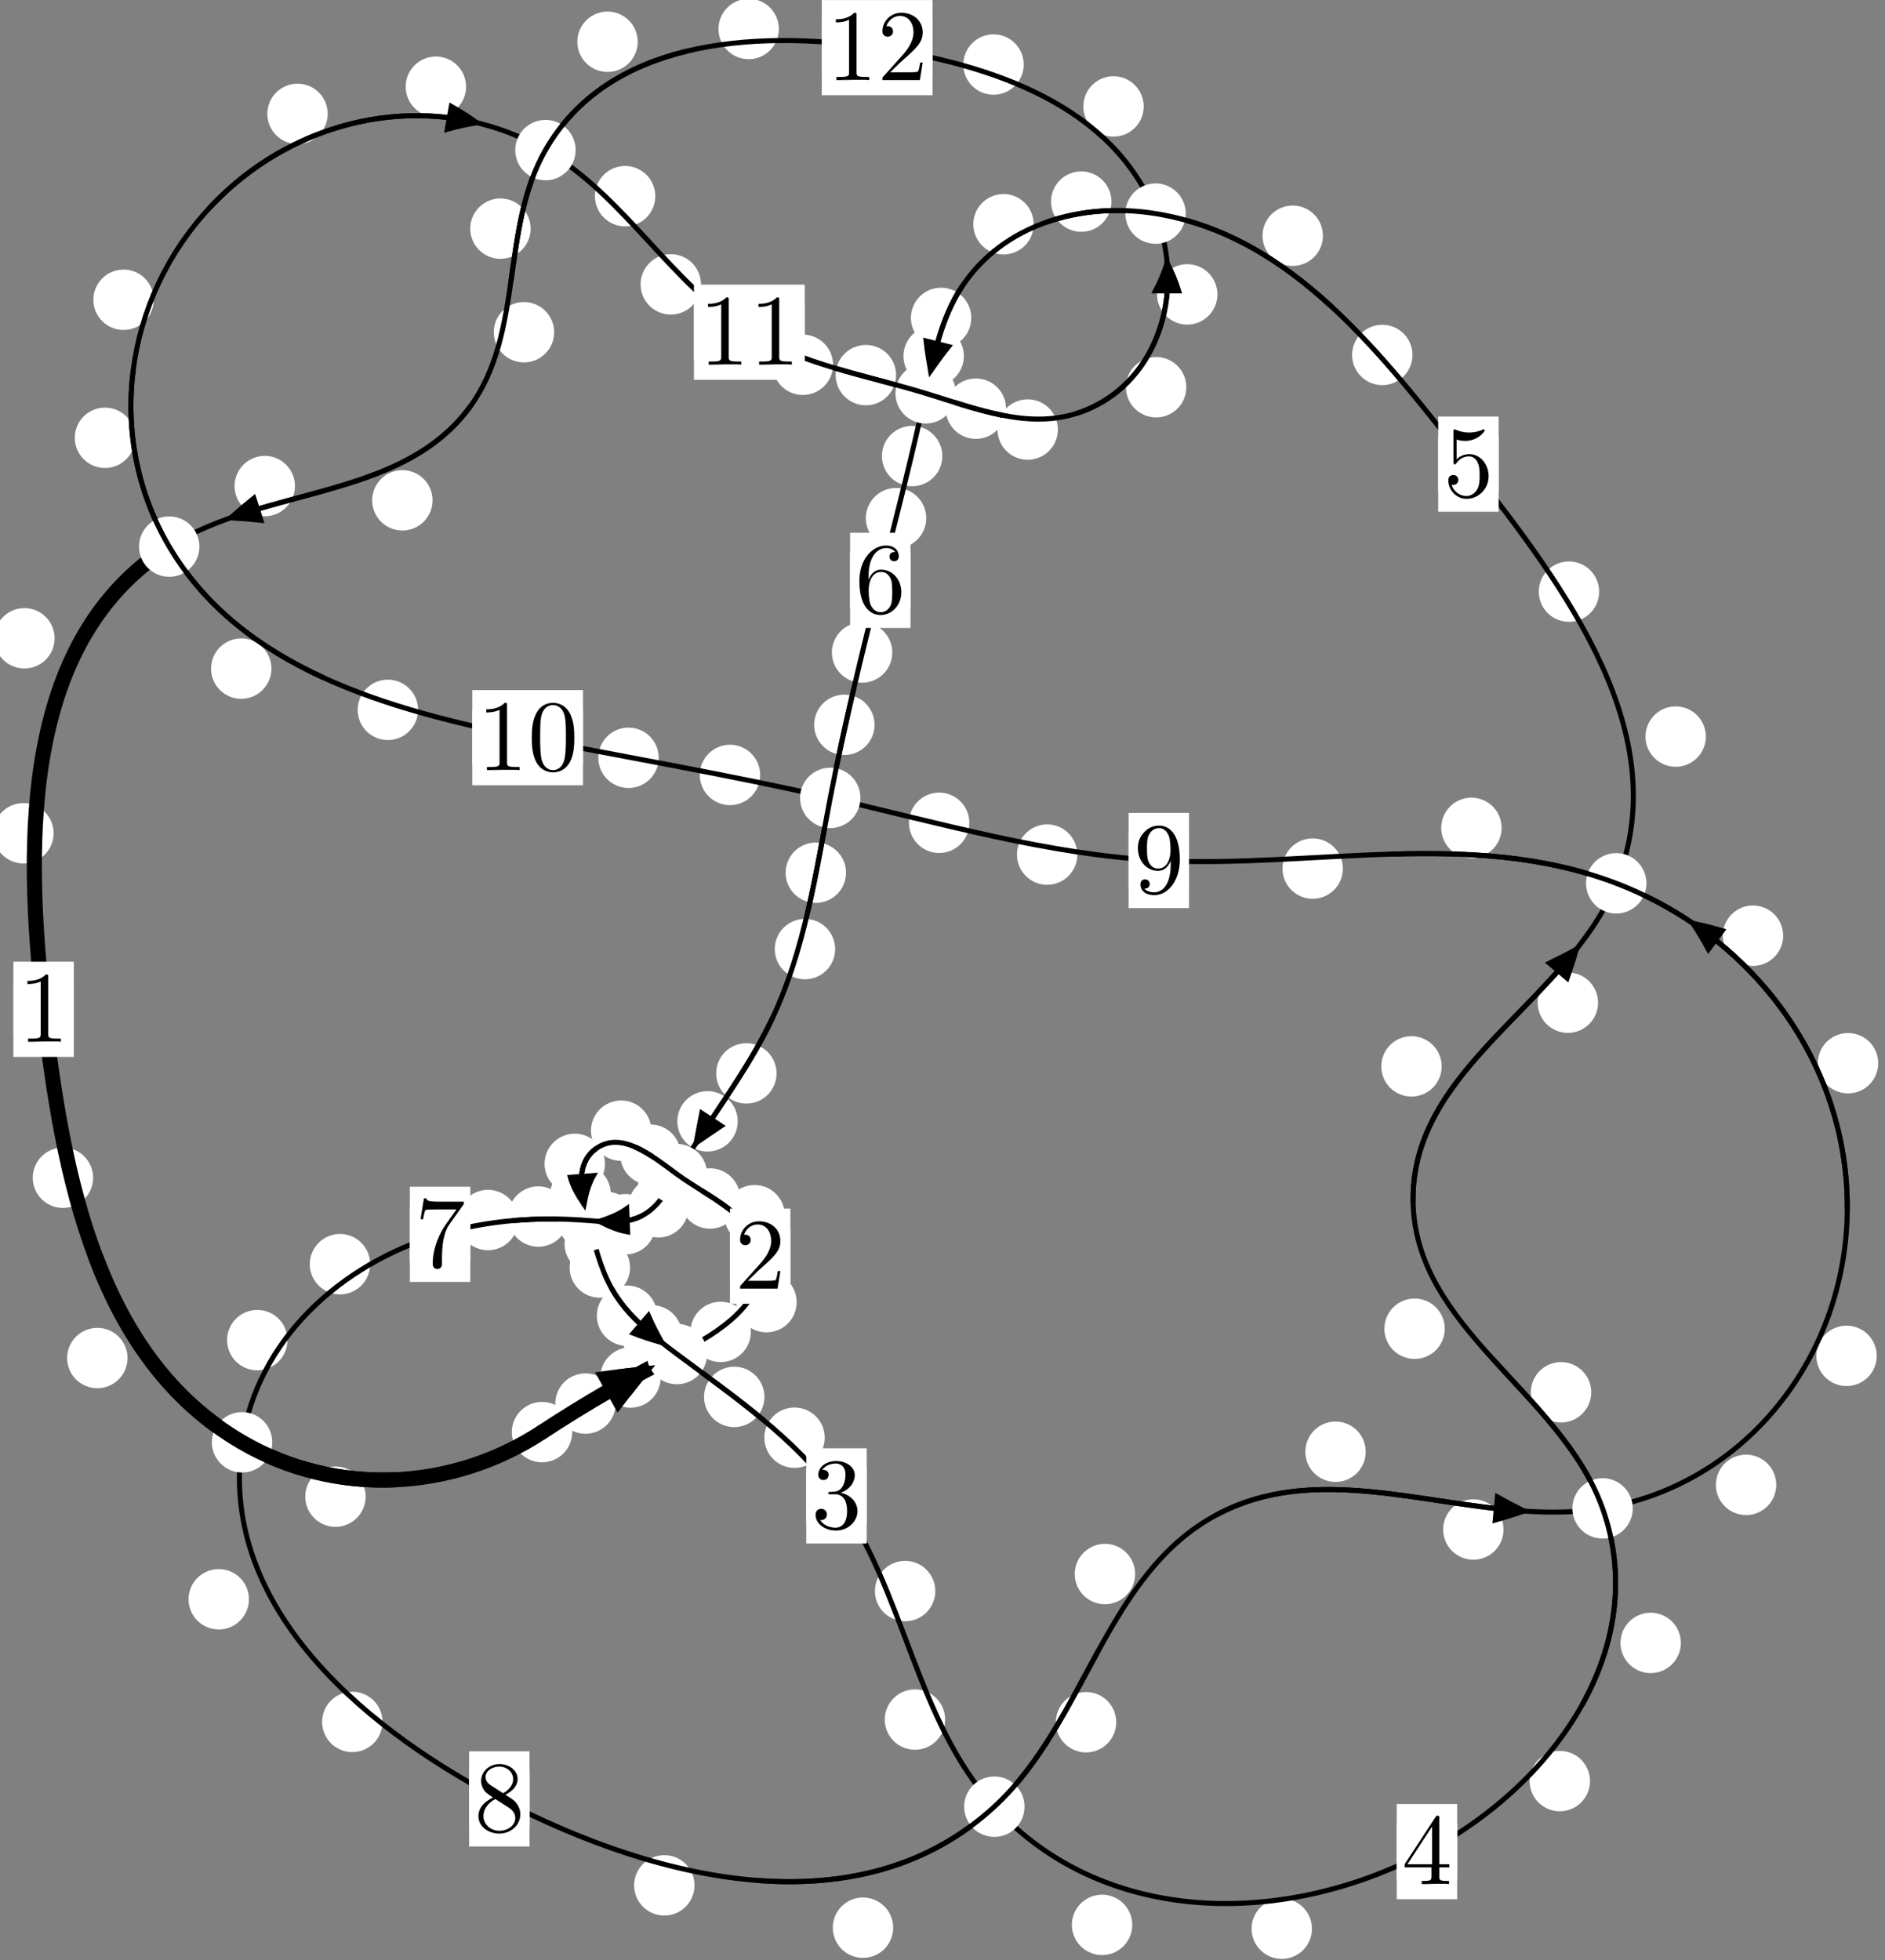 <?xml version="1.0"?>
<!-- Created by MetaPost 1.999 on 2021.07.06:0009 -->
<svg version="1.1" xmlns="http://www.w3.org/2000/svg" xmlns:xlink="http://www.w3.org/1999/xlink" width="186.578" height="193.978" viewBox="0 0 186.578 193.978">
<rect x="0" y="0" width="186.578" height="193.978" fill="#808080" stroke="none"/>
<!-- Original BoundingBox: -67.669586 -59.859329 118.908325 134.119064 -->
  <defs>
    <g transform="scale(0.01,0.01)" id="GLYPHcmr10_48">
      <path style="fill-rule: evenodd;" d="M460 -320C460 -400,455 -480,420 -554C374 -650,292 -666,250 -666C190 -666,117 -640,76 -547C44 -478,39 -400,39 -320C39 -245,43 -155,84 -79C127 2,200 22,249 22C303 22,379 1,423 -94C455 -163,460 -241,460 -320M249 -0C210 -0,151 -25,133 -121C122 -181,122 -273,122 -332C122 -396,122 -462,130 -516C149 -635,224 -644,249 -644C282 -644,348 -626,367 -527C377 -471,377 -395,377 -332C377 -257,377 -189,366 -125C351 -30,294 -0,249 -0"></path>
    </g>
    <g transform="scale(0.01,0.01)" id="GLYPHcmr10_49">
      <path style="fill-rule: evenodd;" d="M294 -640C294 -664,294 -666,271 -666C209 -602,121 -602,89 -602L89 -571C109 -571,168 -571,220 -597L220 -79C220 -43,217 -31,127 -31L95 -31L95 -0L257 -0L130 -3L217 -3L257 -3L297 -3L384 -3L419 -0L419 -31L387 -31C297 -31,294 -42,294 -79"></path>
    </g>
    <g transform="scale(0.01,0.01)" id="GLYPHcmr10_50">
      <path style="fill-rule: evenodd;" d="M127 -77L233 -180C389 -318,449 -372,449 -472C449 -586,359 -666,237 -666C124 -666,50 -574,50 -485C50 -429,100 -429,103 -429C120 -429,155 -441,155 -482C155 -508,137 -534,102 -534C94 -534,92 -534,89 -533C112 -598,166 -635,224 -635C315 -635,358 -554,358 -472C358 -392,308 -313,253 -251L61 -37C50 -26,50 -24,50 -0L421 -0L449 -174L424 -174C419 -144,412 -100,402 -85C395 -77,329 -77,307 -77"></path>
    </g>
    <g transform="scale(0.01,0.01)" id="GLYPHcmr10_51">
      <path style="fill-rule: evenodd;" d="M290 -352C372 -379,430 -449,430 -528C430 -610,342 -666,246 -666C145 -666,69 -606,69 -530C69 -497,91 -478,120 -478C151 -478,171 -500,171 -529C171 -579,124 -579,109 -579C140 -628,206 -641,242 -641C283 -641,338 -619,338 -529C338 -517,336 -459,310 -415C280 -367,246 -364,221 -363C213 -362,189 -360,182 -360C174 -359,167 -358,167 -348C167 -337,174 -337,191 -337L235 -337C317 -337,354 -269,354 -171C354 -35,285 -6,241 -6C198 -6,123 -23,88 -82C123 -77,154 -99,154 -137C154 -173,127 -193,98 -193C74 -193,42 -179,42 -135C42 -44,135 22,244 22C366 22,457 -69,457 -171C457 -253,394 -331,290 -352"></path>
    </g>
    <g transform="scale(0.01,0.01)" id="GLYPHcmr10_52">
      <path style="fill-rule: evenodd;" d="M294 -165L294 -78C294 -42,292 -31,218 -31L197 -31L197 -0L332 -0L238 -3L290 -3L332 -3L374 -3L427 -3L468 -0L468 -31L447 -31C373 -31,371 -42,371 -78L371 -165L471 -165L471 -196L371 -196L371 -651C371 -671,371 -677,355 -677C346 -677,343 -677,335 -665L28 -196L28 -165M300 -196L56 -196L300 -569"></path>
    </g>
    <g transform="scale(0.01,0.01)" id="GLYPHcmr10_53">
      <path style="fill-rule: evenodd;" d="M449 -201C449 -320,367 -420,259 -420C211 -420,168 -404,132 -369L132 -564C152 -558,185 -551,217 -551C340 -551,410 -642,410 -655C410 -661,407 -666,400 -666C399 -666,397 -666,392 -663C372 -654,323 -634,256 -634C216 -634,170 -641,123 -662C115 -665,113 -665,111 -665C101 -665,101 -657,101 -641L101 -345C101 -327,101 -319,115 -319C122 -319,124 -322,128 -328C139 -344,176 -398,257 -398C309 -398,334 -352,342 -334C358 -297,360 -258,360 -208C360 -173,360 -113,336 -71C312 -32,275 -6,229 -6C156 -6,99 -59,82 -118C85 -117,88 -116,99 -116C132 -116,149 -141,149 -165C149 -189,132 -214,99 -214C85 -214,50 -207,50 -161C50 -75,119 22,231 22C347 22,449 -74,449 -201"></path>
    </g>
    <g transform="scale(0.01,0.01)" id="GLYPHcmr10_54">
      <path style="fill-rule: evenodd;" d="M132 -328L132 -352C132 -605,256 -641,307 -641C331 -641,373 -635,395 -601C380 -601,340 -601,340 -556C340 -525,364 -510,386 -510C402 -510,432 -519,432 -558C432 -618,388 -666,305 -666C177 -666,42 -537,42 -316C42 -49,158 22,251 22C362 22,457 -72,457 -204C457 -331,368 -427,257 -427C189 -427,152 -376,132 -328M251 -6C188 -6,158 -66,152 -81C134 -128,134 -208,134 -226C134 -304,166 -404,256 -404C272 -404,318 -404,349 -342C367 -305,367 -254,367 -205C367 -157,367 -107,350 -71C320 -11,274 -6,251 -6"></path>
    </g>
    <g transform="scale(0.01,0.01)" id="GLYPHcmr10_55">
      <path style="fill-rule: evenodd;" d="M476 -609C485 -621,485 -623,485 -644L242 -644C120 -644,118 -657,114 -676L89 -676L56 -470L81 -470C84 -486,93 -549,106 -561C113 -567,191 -567,204 -567L411 -567C400 -551,321 -442,299 -409C209 -274,176 -135,176 -33C176 -23,176 22,222 22C268 22,268 -23,268 -33L268 -84C268 -139,271 -194,279 -248C283 -271,297 -357,341 -419"></path>
    </g>
    <g transform="scale(0.01,0.01)" id="GLYPHcmr10_56">
      <path style="fill-rule: evenodd;" d="M163 -457C117 -487,113 -521,113 -538C113 -599,178 -641,249 -641C322 -641,386 -589,386 -517C386 -460,347 -412,287 -377M309 -362C381 -399,430 -451,430 -517C430 -609,341 -666,250 -666C150 -666,69 -592,69 -499C69 -481,71 -436,113 -389C124 -377,161 -352,186 -335C128 -306,42 -250,42 -151C42 -45,144 22,249 22C362 22,457 -61,457 -168C457 -204,446 -249,408 -291C389 -312,373 -322,309 -362M209 -320L332 -242C360 -223,407 -193,407 -132C407 -58,332 -6,250 -6C164 -6,92 -68,92 -151C92 -209,124 -273,209 -320"></path>
    </g>
    <g transform="scale(0.01,0.01)" id="GLYPHcmr10_57">
      <path style="fill-rule: evenodd;" d="M367 -318L367 -286C367 -52,263 -6,205 -6C188 -6,134 -8,107 -42C151 -42,159 -71,159 -88C159 -119,135 -134,113 -134C97 -134,67 -125,67 -86C67 -19,121 22,206 22C335 22,457 -114,457 -329C457 -598,342 -666,253 -666C198 -666,149 -648,106 -603C65 -558,42 -516,42 -441C42 -316,130 -218,242 -218C303 -218,344 -260,367 -318M243 -241C227 -241,181 -241,150 -304C132 -341,132 -391,132 -440C132 -494,132 -541,153 -578C180 -628,218 -641,253 -641C299 -641,332 -607,349 -562C361 -530,365 -467,365 -421C365 -338,331 -241,243 -241"></path>
    </g>
  </defs>
  <path d="M60.939 138.902C60.939 138.109,60.624 137.349,60.064 136.788C59.503 136.228,58.743 135.913,57.95 135.913C57.158 135.913,56.397 136.228,55.837 136.788C55.276 137.349,54.962 138.109,54.962 138.902C54.962 139.694,55.276 140.455,55.837 141.015C56.397 141.575,57.158 141.89,57.95 141.89C58.743 141.89,59.503 141.575,60.064 141.015C60.624 140.455,60.939 139.694,60.939 138.902Z" style="fill: rgb(100%,100%,100%);stroke: none;"></path>
  <path d="M56.637 141.726C56.637 140.933,56.322 140.173,55.762 139.613C55.201 139.052,54.441 138.737,53.648 138.737C52.856 138.737,52.096 139.052,51.535 139.613C50.975 140.173,50.66 140.933,50.66 141.726C50.66 142.519,50.975 143.279,51.535 143.839C52.096 144.4,52.856 144.715,53.648 144.715C54.441 144.715,55.201 144.4,55.762 143.839C56.322 143.279,56.637 142.519,56.637 141.726Z" style="fill: rgb(100%,100%,100%);stroke: none;"></path>
  <path d="M74.32 131.81C74.32 131.017,74.005 130.257,73.445 129.696C72.884 129.136,72.124 128.821,71.331 128.821C70.538 128.821,69.778 129.136,69.218 129.696C68.657 130.257,68.342 131.017,68.342 131.81C68.342 132.602,68.657 133.363,69.218 133.923C69.778 134.484,70.538 134.798,71.331 134.798C72.124 134.798,72.884 134.484,73.445 133.923C74.005 133.363,74.32 132.602,74.32 131.81Z" style="fill: rgb(100%,100%,100%);stroke: none;"></path>
  <path d="M65.397 136.322C65.397 135.53,65.082 134.769,64.521 134.209C63.961 133.648,63.201 133.334,62.408 133.334C61.615 133.334,60.855 133.648,60.295 134.209C59.734 134.769,59.419 135.53,59.419 136.322C59.419 137.115,59.734 137.875,60.295 138.436C60.855 138.996,61.615 139.311,62.408 139.311C63.201 139.311,63.961 138.996,64.521 138.436C65.082 137.875,65.397 137.115,65.397 136.322Z" style="fill: rgb(100%,100%,100%);stroke: none;"></path>
  <path d="M77.676 120.259C77.676 119.467,77.361 118.706,76.8 118.146C76.24 117.586,75.48 117.271,74.687 117.271C73.894 117.271,73.134 117.586,72.574 118.146C72.013 118.706,71.698 119.467,71.698 120.259C71.698 121.052,72.013 121.812,72.574 122.373C73.134 122.933,73.894 123.248,74.687 123.248C75.48 123.248,76.24 122.933,76.8 122.373C77.361 121.812,77.676 121.052,77.676 120.259Z" style="fill: rgb(100%,100%,100%);stroke: none;"></path>
  <path d="M78.855 128.866C78.855 128.073,78.54 127.313,77.98 126.752C77.42 126.192,76.659 125.877,75.867 125.877C75.074 125.877,74.314 126.192,73.753 126.752C73.193 127.313,72.878 128.073,72.878 128.866C72.878 129.658,73.193 130.418,73.753 130.979C74.314 131.539,75.074 131.854,75.867 131.854C76.659 131.854,77.42 131.539,77.98 130.979C78.54 130.418,78.855 129.658,78.855 128.866Z" style="fill: rgb(100%,100%,100%);stroke: none;"></path>
  <path d="M67.375 114.274C67.375 113.481,67.06 112.721,66.499 112.161C65.939 111.6,65.179 111.285,64.386 111.285C63.593 111.285,62.833 111.6,62.273 112.161C61.712 112.721,61.397 113.481,61.397 114.274C61.397 115.067,61.712 115.827,62.273 116.387C62.833 116.948,63.593 117.263,64.386 117.263C65.179 117.263,65.939 116.948,66.499 116.387C67.06 115.827,67.375 115.067,67.375 114.274Z" style="fill: rgb(100%,100%,100%);stroke: none;"></path>
  <path d="M73.265 118.603C73.265 117.811,72.95 117.05,72.389 116.49C71.829 115.929,71.068 115.615,70.276 115.615C69.483 115.615,68.723 115.929,68.162 116.49C67.602 117.05,67.287 117.811,67.287 118.603C67.287 119.396,67.602 120.156,68.162 120.717C68.723 121.277,69.483 121.592,70.276 121.592C71.068 121.592,71.829 121.277,72.389 120.717C72.95 120.156,73.265 119.396,73.265 118.603Z" style="fill: rgb(100%,100%,100%);stroke: none;"></path>
  <path d="M59.88 115.177C59.88 114.384,59.565 113.624,59.004 113.064C58.444 112.503,57.684 112.188,56.891 112.188C56.098 112.188,55.338 112.503,54.778 113.064C54.217 113.624,53.902 114.384,53.902 115.177C53.902 115.97,54.217 116.73,54.778 117.29C55.338 117.851,56.098 118.166,56.891 118.166C57.684 118.166,58.444 117.851,59.004 117.29C59.565 116.73,59.88 115.97,59.88 115.177Z" style="fill: rgb(100%,100%,100%);stroke: none;"></path>
  <path d="M64.472 111.895C64.472 111.103,64.157 110.342,63.596 109.782C63.036 109.221,62.276 108.906,61.483 108.906C60.69 108.906,59.93 109.221,59.37 109.782C58.809 110.342,58.494 111.103,58.494 111.895C58.494 112.688,58.809 113.448,59.37 114.009C59.93 114.569,60.69 114.884,61.483 114.884C62.276 114.884,63.036 114.569,63.596 114.009C64.157 113.448,64.472 112.688,64.472 111.895Z" style="fill: rgb(100%,100%,100%);stroke: none;"></path>
  <path d="M61.855 123.079C61.855 122.286,61.54 121.526,60.98 120.965C60.419 120.405,59.659 120.09,58.867 120.09C58.074 120.09,57.314 120.405,56.753 120.965C56.193 121.526,55.878 122.286,55.878 123.079C55.878 123.871,56.193 124.632,56.753 125.192C57.314 125.752,58.074 126.067,58.867 126.067C59.659 126.067,60.419 125.752,60.98 125.192C61.54 124.632,61.855 123.871,61.855 123.079Z" style="fill: rgb(100%,100%,100%);stroke: none;"></path>
  <path d="M60.458 118.166C60.458 117.373,60.143 116.613,59.582 116.053C59.022 115.492,58.262 115.177,57.469 115.177C56.676 115.177,55.916 115.492,55.356 116.053C54.795 116.613,54.48 117.373,54.48 118.166C54.48 118.959,54.795 119.719,55.356 120.279C55.916 120.84,56.676 121.155,57.469 121.155C58.262 121.155,59.022 120.84,59.582 120.279C60.143 119.719,60.458 118.959,60.458 118.166Z" style="fill: rgb(100%,100%,100%);stroke: none;"></path>
  <path d="M65.051 130.207C65.051 129.414,64.737 128.654,64.176 128.094C63.616 127.533,62.855 127.218,62.063 127.218C61.27 127.218,60.51 127.533,59.949 128.094C59.389 128.654,59.074 129.414,59.074 130.207C59.074 131,59.389 131.76,59.949 132.32C60.51 132.881,61.27 133.196,62.063 133.196C62.855 133.196,63.616 132.881,64.176 132.32C64.737 131.76,65.051 131,65.051 130.207Z" style="fill: rgb(100%,100%,100%);stroke: none;"></path>
  <path d="M62.359 125.44C62.359 124.647,62.044 123.887,61.483 123.326C60.923 122.766,60.163 122.451,59.37 122.451C58.577 122.451,57.817 122.766,57.257 123.326C56.696 123.887,56.381 124.647,56.381 125.44C56.381 126.232,56.696 126.992,57.257 127.553C57.817 128.113,58.577 128.428,59.37 128.428C60.163 128.428,60.923 128.113,61.483 127.553C62.044 126.992,62.359 126.232,62.359 125.44Z" style="fill: rgb(100%,100%,100%);stroke: none;"></path>
  <path d="M75.664 138.242C75.664 137.45,75.349 136.689,74.789 136.129C74.228 135.569,73.468 135.254,72.675 135.254C71.883 135.254,71.123 135.569,70.562 136.129C70.002 136.689,69.687 137.45,69.687 138.242C69.687 139.035,70.002 139.795,70.562 140.356C71.123 140.916,71.883 141.231,72.675 141.231C73.468 141.231,74.228 140.916,74.789 140.356C75.349 139.795,75.664 139.035,75.664 138.242Z" style="fill: rgb(100%,100%,100%);stroke: none;"></path>
  <path d="M67.52 132.154C67.52 131.362,67.205 130.602,66.644 130.041C66.084 129.481,65.324 129.166,64.531 129.166C63.738 129.166,62.978 129.481,62.418 130.041C61.857 130.602,61.542 131.362,61.542 132.154C61.542 132.947,61.857 133.707,62.418 134.268C62.978 134.828,63.738 135.143,64.531 135.143C65.324 135.143,66.084 134.828,66.644 134.268C67.205 133.707,67.52 132.947,67.52 132.154Z" style="fill: rgb(100%,100%,100%);stroke: none;"></path>
  <path d="M92.577 157.456C92.577 156.664,92.262 155.904,91.702 155.343C91.141 154.783,90.381 154.468,89.588 154.468C88.796 154.468,88.035 154.783,87.475 155.343C86.914 155.904,86.599 156.664,86.599 157.456C86.599 158.249,86.914 159.009,87.475 159.57C88.035 160.13,88.796 160.445,89.588 160.445C90.381 160.445,91.141 160.13,91.702 159.57C92.262 159.009,92.577 158.249,92.577 157.456Z" style="fill: rgb(100%,100%,100%);stroke: none;"></path>
  <path d="M81.632 142.278C81.632 141.486,81.317 140.726,80.756 140.165C80.196 139.605,79.436 139.29,78.643 139.29C77.85 139.29,77.09 139.605,76.53 140.165C75.969 140.726,75.654 141.486,75.654 142.278C75.654 143.071,75.969 143.831,76.53 144.392C77.09 144.952,77.85 145.267,78.643 145.267C79.436 145.267,80.196 144.952,80.756 144.392C81.317 143.831,81.632 143.071,81.632 142.278Z" style="fill: rgb(100%,100%,100%);stroke: none;"></path>
  <path d="M112.072 190.492C112.072 189.699,111.757 188.939,111.196 188.378C110.636 187.818,109.876 187.503,109.083 187.503C108.29 187.503,107.53 187.818,106.97 188.378C106.409 188.939,106.094 189.699,106.094 190.492C106.094 191.284,106.409 192.044,106.97 192.605C107.53 193.165,108.29 193.48,109.083 193.48C109.876 193.48,110.636 193.165,111.196 192.605C111.757 192.044,112.072 191.284,112.072 190.492Z" style="fill: rgb(100%,100%,100%);stroke: none;"></path>
  <path d="M93.551 170.173C93.551 169.381,93.236 168.621,92.676 168.06C92.115 167.5,91.355 167.185,90.562 167.185C89.77 167.185,89.009 167.5,88.449 168.06C87.889 168.621,87.574 169.381,87.574 170.173C87.574 170.966,87.889 171.726,88.449 172.287C89.009 172.847,89.77 173.162,90.562 173.162C91.355 173.162,92.115 172.847,92.676 172.287C93.236 171.726,93.551 170.966,93.551 170.173Z" style="fill: rgb(100%,100%,100%);stroke: none;"></path>
  <path d="M157.379 176.262C157.379 175.47,157.064 174.709,156.504 174.149C155.943 173.588,155.183 173.274,154.391 173.274C153.598 173.274,152.838 173.588,152.277 174.149C151.717 174.709,151.402 175.47,151.402 176.262C151.402 177.055,151.717 177.815,152.277 178.376C152.838 178.936,153.598 179.251,154.391 179.251C155.183 179.251,155.943 178.936,156.504 178.376C157.064 177.815,157.379 177.055,157.379 176.262Z" style="fill: rgb(100%,100%,100%);stroke: none;"></path>
  <path d="M129.859 190.871C129.859 190.078,129.544 189.318,128.984 188.757C128.423 188.197,127.663 187.882,126.871 187.882C126.078 187.882,125.318 188.197,124.757 188.757C124.197 189.318,123.882 190.078,123.882 190.871C123.882 191.663,124.197 192.423,124.757 192.984C125.318 193.544,126.078 193.859,126.871 193.859C127.663 193.859,128.423 193.544,128.984 192.984C129.544 192.423,129.859 191.663,129.859 190.871Z" style="fill: rgb(100%,100%,100%);stroke: none;"></path>
  <path d="M157.502 137.784C157.502 136.992,157.187 136.231,156.627 135.671C156.066 135.111,155.306 134.796,154.513 134.796C153.721 134.796,152.96 135.111,152.4 135.671C151.839 136.231,151.524 136.992,151.524 137.784C151.524 138.577,151.839 139.337,152.4 139.898C152.96 140.458,153.721 140.773,154.513 140.773C155.306 140.773,156.066 140.458,156.627 139.898C157.187 139.337,157.502 138.577,157.502 137.784Z" style="fill: rgb(100%,100%,100%);stroke: none;"></path>
  <path d="M166.373 162.587C166.373 161.794,166.058 161.034,165.497 160.473C164.937 159.913,164.177 159.598,163.384 159.598C162.591 159.598,161.831 159.913,161.271 160.473C160.71 161.034,160.395 161.794,160.395 162.587C160.395 163.379,160.71 164.14,161.271 164.7C161.831 165.261,162.591 165.576,163.384 165.576C164.177 165.576,164.937 165.261,165.497 164.7C166.058 164.14,166.373 163.379,166.373 162.587Z" style="fill: rgb(100%,100%,100%);stroke: none;"></path>
  <path d="M142.697 105.531C142.697 104.739,142.382 103.979,141.821 103.418C141.261 102.858,140.5 102.543,139.708 102.543C138.915 102.543,138.155 102.858,137.594 103.418C137.034 103.979,136.719 104.739,136.719 105.531C136.719 106.324,137.034 107.084,137.594 107.645C138.155 108.205,138.915 108.52,139.708 108.52C140.5 108.52,141.261 108.205,141.821 107.645C142.382 107.084,142.697 106.324,142.697 105.531Z" style="fill: rgb(100%,100%,100%);stroke: none;"></path>
  <path d="M143.005 131.496C143.005 130.703,142.69 129.943,142.13 129.383C141.569 128.822,140.809 128.507,140.016 128.507C139.224 128.507,138.464 128.822,137.903 129.383C137.343 129.943,137.028 130.703,137.028 131.496C137.028 132.289,137.343 133.049,137.903 133.609C138.464 134.17,139.224 134.485,140.016 134.485C140.809 134.485,141.569 134.17,142.13 133.609C142.69 133.049,143.005 132.289,143.005 131.496Z" style="fill: rgb(100%,100%,100%);stroke: none;"></path>
  <path d="M168.848 72.896C168.848 72.103,168.533 71.343,167.972 70.782C167.412 70.222,166.652 69.907,165.859 69.907C165.066 69.907,164.306 70.222,163.746 70.782C163.185 71.343,162.87 72.103,162.87 72.896C162.87 73.688,163.185 74.449,163.746 75.009C164.306 75.57,165.066 75.884,165.859 75.884C166.652 75.884,167.412 75.57,167.972 75.009C168.533 74.449,168.848 73.688,168.848 72.896Z" style="fill: rgb(100%,100%,100%);stroke: none;"></path>
  <path d="M158.177 99.228C158.177 98.435,157.862 97.675,157.301 97.114C156.741 96.554,155.981 96.239,155.188 96.239C154.395 96.239,153.635 96.554,153.075 97.114C152.514 97.675,152.199 98.435,152.199 99.228C152.199 100.02,152.514 100.781,153.075 101.341C153.635 101.902,154.395 102.217,155.188 102.217C155.981 102.217,156.741 101.902,157.301 101.341C157.862 100.781,158.177 100.02,158.177 99.228Z" style="fill: rgb(100%,100%,100%);stroke: none;"></path>
  <path d="M139.807 35.127C139.807 34.334,139.492 33.574,138.932 33.014C138.371 32.453,137.611 32.138,136.818 32.138C136.026 32.138,135.266 32.453,134.705 33.014C134.145 33.574,133.83 34.334,133.83 35.127C133.83 35.92,134.145 36.68,134.705 37.24C135.266 37.801,136.026 38.116,136.818 38.116C137.611 38.116,138.371 37.801,138.932 37.24C139.492 36.68,139.807 35.92,139.807 35.127Z" style="fill: rgb(100%,100%,100%);stroke: none;"></path>
  <path d="M158.285 58.549C158.285 57.757,157.97 56.997,157.41 56.436C156.849 55.876,156.089 55.561,155.296 55.561C154.504 55.561,153.744 55.876,153.183 56.436C152.623 56.997,152.308 57.757,152.308 58.549C152.308 59.342,152.623 60.102,153.183 60.663C153.744 61.223,154.504 61.538,155.296 61.538C156.089 61.538,156.849 61.223,157.41 60.663C157.97 60.102,158.285 59.342,158.285 58.549Z" style="fill: rgb(100%,100%,100%);stroke: none;"></path>
  <path d="M110.009 19.953C110.009 19.16,109.694 18.4,109.134 17.839C108.573 17.279,107.813 16.964,107.021 16.964C106.228 16.964,105.468 17.279,104.907 17.839C104.347 18.4,104.032 19.16,104.032 19.953C104.032 20.745,104.347 21.506,104.907 22.066C105.468 22.626,106.228 22.941,107.021 22.941C107.813 22.941,108.573 22.626,109.134 22.066C109.694 21.506,110.009 20.745,110.009 19.953Z" style="fill: rgb(100%,100%,100%);stroke: none;"></path>
  <path d="M130.942 23.328C130.942 22.536,130.628 21.775,130.067 21.215C129.507 20.654,128.746 20.34,127.954 20.34C127.161 20.34,126.401 20.654,125.84 21.215C125.28 21.775,124.965 22.536,124.965 23.328C124.965 24.121,125.28 24.881,125.84 25.442C126.401 26.002,127.161 26.317,127.954 26.317C128.746 26.317,129.507 26.002,130.067 25.442C130.628 24.881,130.942 24.121,130.942 23.328Z" style="fill: rgb(100%,100%,100%);stroke: none;"></path>
  <path d="M96.139 31.459C96.139 30.667,95.824 29.907,95.264 29.346C94.703 28.786,93.943 28.471,93.15 28.471C92.358 28.471,91.598 28.786,91.037 29.346C90.477 29.907,90.162 30.667,90.162 31.459C90.162 32.252,90.477 33.012,91.037 33.573C91.598 34.133,92.358 34.448,93.15 34.448C93.943 34.448,94.703 34.133,95.264 33.573C95.824 33.012,96.139 32.252,96.139 31.459Z" style="fill: rgb(100%,100%,100%);stroke: none;"></path>
  <path d="M102.315 22.195C102.315 21.403,102 20.642,101.439 20.082C100.879 19.521,100.119 19.206,99.326 19.206C98.533 19.206,97.773 19.521,97.213 20.082C96.652 20.642,96.337 21.403,96.337 22.195C96.337 22.988,96.652 23.748,97.213 24.309C97.773 24.869,98.533 25.184,99.326 25.184C100.119 25.184,100.879 24.869,101.439 24.309C102 23.748,102.315 22.988,102.315 22.195Z" style="fill: rgb(100%,100%,100%);stroke: none;"></path>
  <path d="M93.273 45.133C93.273 44.34,92.958 43.58,92.397 43.02C91.837 42.459,91.077 42.144,90.284 42.144C89.491 42.144,88.731 42.459,88.171 43.02C87.61 43.58,87.295 44.34,87.295 45.133C87.295 45.926,87.61 46.686,88.171 47.246C88.731 47.807,89.491 48.122,90.284 48.122C91.077 48.122,91.837 47.807,92.397 47.246C92.958 46.686,93.273 45.926,93.273 45.133Z" style="fill: rgb(100%,100%,100%);stroke: none;"></path>
  <path d="M95.404 35.239C95.404 34.446,95.089 33.686,94.529 33.126C93.968 32.565,93.208 32.25,92.415 32.25C91.623 32.25,90.863 32.565,90.302 33.126C89.742 33.686,89.427 34.446,89.427 35.239C89.427 36.032,89.742 36.792,90.302 37.352C90.863 37.913,91.623 38.228,92.415 38.228C93.208 38.228,93.968 37.913,94.529 37.352C95.089 36.792,95.404 36.032,95.404 35.239Z" style="fill: rgb(100%,100%,100%);stroke: none;"></path>
  <path d="M88.317 64.574C88.317 63.781,88.002 63.021,87.441 62.461C86.881 61.9,86.121 61.585,85.328 61.585C84.535 61.585,83.775 61.9,83.215 62.461C82.654 63.021,82.339 63.781,82.339 64.574C82.339 65.367,82.654 66.127,83.215 66.687C83.775 67.248,84.535 67.563,85.328 67.563C86.121 67.563,86.881 67.248,87.441 66.687C88.002 66.127,88.317 65.367,88.317 64.574Z" style="fill: rgb(100%,100%,100%);stroke: none;"></path>
  <path d="M91.678 51.279C91.678 50.486,91.363 49.726,90.803 49.166C90.242 48.605,89.482 48.29,88.689 48.29C87.897 48.29,87.136 48.605,86.576 49.166C86.015 49.726,85.7 50.486,85.7 51.279C85.7 52.072,86.015 52.832,86.576 53.392C87.136 53.953,87.897 54.268,88.689 54.268C89.482 54.268,90.242 53.953,90.803 53.392C91.363 52.832,91.678 52.072,91.678 51.279Z" style="fill: rgb(100%,100%,100%);stroke: none;"></path>
  <path d="M83.74 86.367C83.74 85.574,83.425 84.814,82.865 84.253C82.304 83.693,81.544 83.378,80.751 83.378C79.959 83.378,79.199 83.693,78.638 84.253C78.078 84.814,77.763 85.574,77.763 86.367C77.763 87.159,78.078 87.919,78.638 88.48C79.199 89.04,79.959 89.355,80.751 89.355C81.544 89.355,82.304 89.04,82.865 88.48C83.425 87.919,83.74 87.159,83.74 86.367Z" style="fill: rgb(100%,100%,100%);stroke: none;"></path>
  <path d="M86.563 71.729C86.563 70.937,86.248 70.177,85.687 69.616C85.127 69.056,84.367 68.741,83.574 68.741C82.781 68.741,82.021 69.056,81.461 69.616C80.9 70.177,80.585 70.937,80.585 71.729C80.585 72.522,80.9 73.282,81.461 73.843C82.021 74.403,82.781 74.718,83.574 74.718C84.367 74.718,85.127 74.403,85.687 73.843C86.248 73.282,86.563 72.522,86.563 71.729Z" style="fill: rgb(100%,100%,100%);stroke: none;"></path>
  <path d="M76.865 106.226C76.865 105.433,76.55 104.673,75.99 104.112C75.429 103.552,74.669 103.237,73.876 103.237C73.084 103.237,72.324 103.552,71.763 104.112C71.203 104.673,70.888 105.433,70.888 106.226C70.888 107.018,71.203 107.779,71.763 108.339C72.324 108.899,73.084 109.214,73.876 109.214C74.669 109.214,75.429 108.899,75.99 108.339C76.55 107.779,76.865 107.018,76.865 106.226Z" style="fill: rgb(100%,100%,100%);stroke: none;"></path>
  <path d="M82.664 93.925C82.664 93.132,82.349 92.372,81.788 91.811C81.228 91.251,80.468 90.936,79.675 90.936C78.882 90.936,78.122 91.251,77.562 91.811C77.001 92.372,76.686 93.132,76.686 93.925C76.686 94.717,77.001 95.477,77.562 96.038C78.122 96.598,78.882 96.913,79.675 96.913C80.468 96.913,81.228 96.598,81.788 96.038C82.349 95.477,82.664 94.717,82.664 93.925Z" style="fill: rgb(100%,100%,100%);stroke: none;"></path>
  <path d="M69.066 117.785C69.066 116.992,68.752 116.232,68.191 115.672C67.631 115.111,66.87 114.796,66.078 114.796C65.285 114.796,64.525 115.111,63.964 115.672C63.404 116.232,63.089 116.992,63.089 117.785C63.089 118.578,63.404 119.338,63.964 119.898C64.525 120.459,65.285 120.774,66.078 120.774C66.87 120.774,67.631 120.459,68.191 119.898C68.752 119.338,69.066 118.578,69.066 117.785Z" style="fill: rgb(100%,100%,100%);stroke: none;"></path>
  <path d="M73.021 110.97C73.021 110.177,72.706 109.417,72.145 108.856C71.585 108.296,70.825 107.981,70.032 107.981C69.239 107.981,68.479 108.296,67.919 108.856C67.358 109.417,67.043 110.177,67.043 110.97C67.043 111.762,67.358 112.522,67.919 113.083C68.479 113.643,69.239 113.958,70.032 113.958C70.825 113.958,71.585 113.643,72.145 113.083C72.706 112.522,73.021 111.762,73.021 110.97Z" style="fill: rgb(100%,100%,100%);stroke: none;"></path>
  <path d="M64.897 121.154C64.897 120.361,64.582 119.601,64.021 119.04C63.461 118.48,62.701 118.165,61.908 118.165C61.115 118.165,60.355 118.48,59.795 119.04C59.234 119.601,58.919 120.361,58.919 121.154C58.919 121.946,59.234 122.707,59.795 123.267C60.355 123.827,61.115 124.142,61.908 124.142C62.701 124.142,63.461 123.827,64.021 123.267C64.582 122.707,64.897 121.946,64.897 121.154Z" style="fill: rgb(100%,100%,100%);stroke: none;"></path>
  <path d="M68.152 119.477C68.152 118.684,67.837 117.924,67.277 117.363C66.717 116.803,65.956 116.488,65.164 116.488C64.371 116.488,63.611 116.803,63.05 117.363C62.49 117.924,62.175 118.684,62.175 119.477C62.175 120.269,62.49 121.029,63.05 121.59C63.611 122.15,64.371 122.465,65.164 122.465C65.956 122.465,66.717 122.15,67.277 121.59C67.837 121.029,68.152 120.269,68.152 119.477Z" style="fill: rgb(100%,100%,100%);stroke: none;"></path>
  <path d="M56.271 120.393C56.271 119.6,55.956 118.84,55.396 118.279C54.835 117.719,54.075 117.404,53.282 117.404C52.49 117.404,51.73 117.719,51.169 118.279C50.609 118.84,50.294 119.6,50.294 120.393C50.294 121.185,50.609 121.945,51.169 122.506C51.73 123.066,52.49 123.381,53.282 123.381C54.075 123.381,54.835 123.066,55.396 122.506C55.956 121.945,56.271 121.185,56.271 120.393Z" style="fill: rgb(100%,100%,100%);stroke: none;"></path>
  <path d="M63.012 120.931C63.012 120.138,62.697 119.378,62.137 118.818C61.576 118.257,60.816 117.942,60.024 117.942C59.231 117.942,58.471 118.257,57.91 118.818C57.35 119.378,57.035 120.138,57.035 120.931C57.035 121.724,57.35 122.484,57.91 123.044C58.471 123.605,59.231 123.92,60.024 123.92C60.816 123.92,61.576 123.605,62.137 123.044C62.697 122.484,63.012 121.724,63.012 120.931Z" style="fill: rgb(100%,100%,100%);stroke: none;"></path>
  <path d="M36.639 125.105C36.639 124.312,36.324 123.552,35.763 122.992C35.203 122.431,34.443 122.116,33.65 122.116C32.857 122.116,32.097 122.431,31.537 122.992C30.976 123.552,30.661 124.312,30.661 125.105C30.661 125.898,30.976 126.658,31.537 127.218C32.097 127.779,32.857 128.094,33.65 128.094C34.443 128.094,35.203 127.779,35.763 127.218C36.324 126.658,36.639 125.898,36.639 125.105Z" style="fill: rgb(100%,100%,100%);stroke: none;"></path>
  <path d="M51.291 120.737C51.291 119.945,50.976 119.184,50.415 118.624C49.855 118.064,49.095 117.749,48.302 117.749C47.509 117.749,46.749 118.064,46.189 118.624C45.628 119.184,45.313 119.945,45.313 120.737C45.313 121.53,45.628 122.29,46.189 122.851C46.749 123.411,47.509 123.726,48.302 123.726C49.095 123.726,49.855 123.411,50.415 122.851C50.976 122.29,51.291 121.53,51.291 120.737Z" style="fill: rgb(100%,100%,100%);stroke: none;"></path>
  <path d="M24.64 158.268C24.64 157.475,24.325 156.715,23.764 156.155C23.204 155.594,22.444 155.279,21.651 155.279C20.858 155.279,20.098 155.594,19.538 156.155C18.977 156.715,18.662 157.475,18.662 158.268C18.662 159.061,18.977 159.821,19.538 160.381C20.098 160.942,20.858 161.257,21.651 161.257C22.444 161.257,23.204 160.942,23.764 160.381C24.325 159.821,24.64 159.061,24.64 158.268Z" style="fill: rgb(100%,100%,100%);stroke: none;"></path>
  <path d="M28.453 132.621C28.453 131.828,28.138 131.068,27.578 130.508C27.017 129.947,26.257 129.632,25.464 129.632C24.672 129.632,23.911 129.947,23.351 130.508C22.791 131.068,22.476 131.828,22.476 132.621C22.476 133.414,22.791 134.174,23.351 134.734C23.911 135.295,24.672 135.61,25.464 135.61C26.257 135.61,27.017 135.295,27.578 134.734C28.138 134.174,28.453 133.414,28.453 132.621Z" style="fill: rgb(100%,100%,100%);stroke: none;"></path>
  <path d="M68.742 186.579C68.742 185.787,68.427 185.026,67.867 184.466C67.306 183.905,66.546 183.591,65.754 183.591C64.961 183.591,64.201 183.905,63.64 184.466C63.08 185.026,62.765 185.787,62.765 186.579C62.765 187.372,63.08 188.132,63.64 188.693C64.201 189.253,64.961 189.568,65.754 189.568C66.546 189.568,67.306 189.253,67.867 188.693C68.427 188.132,68.742 187.372,68.742 186.579Z" style="fill: rgb(100%,100%,100%);stroke: none;"></path>
  <path d="M37.859 170.405C37.859 169.612,37.545 168.852,36.984 168.291C36.424 167.731,35.663 167.416,34.871 167.416C34.078 167.416,33.318 167.731,32.757 168.291C32.197 168.852,31.882 169.612,31.882 170.405C31.882 171.197,32.197 171.958,32.757 172.518C33.318 173.079,34.078 173.393,34.871 173.393C35.663 173.393,36.424 173.079,36.984 172.518C37.545 171.958,37.859 171.197,37.859 170.405Z" style="fill: rgb(100%,100%,100%);stroke: none;"></path>
  <path d="M110.485 170.436C110.485 169.643,110.17 168.883,109.61 168.322C109.049 167.762,108.289 167.447,107.496 167.447C106.704 167.447,105.944 167.762,105.383 168.322C104.823 168.883,104.508 169.643,104.508 170.436C104.508 171.228,104.823 171.988,105.383 172.549C105.944 173.109,106.704 173.424,107.496 173.424C108.289 173.424,109.049 173.109,109.61 172.549C110.17 171.988,110.485 171.228,110.485 170.436Z" style="fill: rgb(100%,100%,100%);stroke: none;"></path>
  <path d="M88.407 190.769C88.407 189.977,88.092 189.217,87.532 188.656C86.971 188.096,86.211 187.781,85.418 187.781C84.626 187.781,83.866 188.096,83.305 188.656C82.745 189.217,82.43 189.977,82.43 190.769C82.43 191.562,82.745 192.322,83.305 192.883C83.866 193.443,84.626 193.758,85.418 193.758C86.211 193.758,86.971 193.443,87.532 192.883C88.092 192.322,88.407 191.562,88.407 190.769Z" style="fill: rgb(100%,100%,100%);stroke: none;"></path>
  <path d="M135.179 143.669C135.179 142.876,134.864 142.116,134.304 141.555C133.744 140.995,132.983 140.68,132.191 140.68C131.398 140.68,130.638 140.995,130.077 141.555C129.517 142.116,129.202 142.876,129.202 143.669C129.202 144.461,129.517 145.221,130.077 145.782C130.638 146.342,131.398 146.657,132.191 146.657C132.983 146.657,133.744 146.342,134.304 145.782C134.864 145.221,135.179 144.461,135.179 143.669Z" style="fill: rgb(100%,100%,100%);stroke: none;"></path>
  <path d="M112.356 155.771C112.356 154.978,112.041 154.218,111.48 153.658C110.92 153.097,110.16 152.782,109.367 152.782C108.574 152.782,107.814 153.097,107.254 153.658C106.693 154.218,106.378 154.978,106.378 155.771C106.378 156.564,106.693 157.324,107.254 157.884C107.814 158.445,108.574 158.76,109.367 158.76C110.16 158.76,110.92 158.445,111.48 157.884C112.041 157.324,112.356 156.564,112.356 155.771Z" style="fill: rgb(100%,100%,100%);stroke: none;"></path>
  <path d="M175.814 146.947C175.814 146.154,175.499 145.394,174.939 144.833C174.379 144.273,173.618 143.958,172.826 143.958C172.033 143.958,171.273 144.273,170.712 144.833C170.152 145.394,169.837 146.154,169.837 146.947C169.837 147.739,170.152 148.5,170.712 149.06C171.273 149.62,172.033 149.935,172.826 149.935C173.618 149.935,174.379 149.62,174.939 149.06C175.499 148.5,175.814 147.739,175.814 146.947Z" style="fill: rgb(100%,100%,100%);stroke: none;"></path>
  <path d="M148.821 151.366C148.821 150.573,148.506 149.813,147.946 149.253C147.385 148.692,146.625 148.377,145.833 148.377C145.04 148.377,144.28 148.692,143.719 149.253C143.159 149.813,142.844 150.573,142.844 151.366C142.844 152.159,143.159 152.919,143.719 153.479C144.28 154.04,145.04 154.355,145.833 154.355C146.625 154.355,147.385 154.04,147.946 153.479C148.506 152.919,148.821 152.159,148.821 151.366Z" style="fill: rgb(100%,100%,100%);stroke: none;"></path>
  <path d="M185.908 105.218C185.908 104.425,185.593 103.665,185.033 103.104C184.472 102.544,183.712 102.229,182.92 102.229C182.127 102.229,181.367 102.544,180.806 103.104C180.246 103.665,179.931 104.425,179.931 105.218C179.931 106.01,180.246 106.77,180.806 107.331C181.367 107.891,182.127 108.206,182.92 108.206C183.712 108.206,184.472 107.891,185.033 107.331C185.593 106.77,185.908 106.01,185.908 105.218Z" style="fill: rgb(100%,100%,100%);stroke: none;"></path>
  <path d="M185.76 134.18C185.76 133.387,185.445 132.627,184.884 132.066C184.324 131.506,183.564 131.191,182.771 131.191C181.978 131.191,181.218 131.506,180.658 132.066C180.097 132.627,179.782 133.387,179.782 134.18C179.782 134.972,180.097 135.733,180.658 136.293C181.218 136.854,181.978 137.168,182.771 137.168C183.564 137.168,184.324 136.854,184.884 136.293C185.445 135.733,185.76 134.972,185.76 134.18Z" style="fill: rgb(100%,100%,100%);stroke: none;"></path>
  <path d="M148.63 81.926C148.63 81.134,148.315 80.374,147.755 79.813C147.194 79.253,146.434 78.938,145.641 78.938C144.849 78.938,144.089 79.253,143.528 79.813C142.968 80.374,142.653 81.134,142.653 81.926C142.653 82.719,142.968 83.479,143.528 84.04C144.089 84.6,144.849 84.915,145.641 84.915C146.434 84.915,147.194 84.6,147.755 84.04C148.315 83.479,148.63 82.719,148.63 81.926Z" style="fill: rgb(100%,100%,100%);stroke: none;"></path>
  <path d="M176.498 92.599C176.498 91.806,176.183 91.046,175.622 90.486C175.062 89.925,174.302 89.61,173.509 89.61C172.716 89.61,171.956 89.925,171.396 90.486C170.835 91.046,170.52 91.806,170.52 92.599C170.52 93.392,170.835 94.152,171.396 94.712C171.956 95.273,172.716 95.588,173.509 95.588C174.302 95.588,175.062 95.273,175.622 94.712C176.183 94.152,176.498 93.392,176.498 92.599Z" style="fill: rgb(100%,100%,100%);stroke: none;"></path>
  <path d="M106.636 84.574C106.636 83.781,106.321 83.021,105.761 82.461C105.201 81.9,104.44 81.585,103.648 81.585C102.855 81.585,102.095 81.9,101.534 82.461C100.974 83.021,100.659 83.781,100.659 84.574C100.659 85.367,100.974 86.127,101.534 86.687C102.095 87.248,102.855 87.563,103.648 87.563C104.44 87.563,105.201 87.248,105.761 86.687C106.321 86.127,106.636 85.367,106.636 84.574Z" style="fill: rgb(100%,100%,100%);stroke: none;"></path>
  <path d="M132.919 85.957C132.919 85.165,132.604 84.405,132.043 83.844C131.483 83.284,130.723 82.969,129.93 82.969C129.137 82.969,128.377 83.284,127.817 83.844C127.256 84.405,126.941 85.165,126.941 85.957C126.941 86.75,127.256 87.51,127.817 88.071C128.377 88.631,129.137 88.946,129.93 88.946C130.723 88.946,131.483 88.631,132.043 88.071C132.604 87.51,132.919 86.75,132.919 85.957Z" style="fill: rgb(100%,100%,100%);stroke: none;"></path>
  <path d="M75.243 76.691C75.243 75.898,74.928 75.138,74.368 74.578C73.808 74.017,73.047 73.702,72.255 73.702C71.462 73.702,70.702 74.017,70.141 74.578C69.581 75.138,69.266 75.898,69.266 76.691C69.266 77.484,69.581 78.244,70.141 78.804C70.702 79.365,71.462 79.68,72.255 79.68C73.047 79.68,73.808 79.365,74.368 78.804C74.928 78.244,75.243 77.484,75.243 76.691Z" style="fill: rgb(100%,100%,100%);stroke: none;"></path>
  <path d="M95.947 81.427C95.947 80.634,95.632 79.874,95.071 79.314C94.511 78.753,93.751 78.438,92.958 78.438C92.165 78.438,91.405 78.753,90.845 79.314C90.284 79.874,89.969 80.634,89.969 81.427C89.969 82.22,90.284 82.98,90.845 83.54C91.405 84.101,92.165 84.416,92.958 84.416C93.751 84.416,94.511 84.101,95.071 83.54C95.632 82.98,95.947 82.22,95.947 81.427Z" style="fill: rgb(100%,100%,100%);stroke: none;"></path>
  <path d="M41.379 70.249C41.379 69.456,41.064 68.696,40.503 68.136C39.943 67.575,39.183 67.26,38.39 67.26C37.597 67.26,36.837 67.575,36.277 68.136C35.716 68.696,35.401 69.456,35.401 70.249C35.401 71.042,35.716 71.802,36.277 72.362C36.837 72.923,37.597 73.238,38.39 73.238C39.183 73.238,39.943 72.923,40.503 72.362C41.064 71.802,41.379 71.042,41.379 70.249Z" style="fill: rgb(100%,100%,100%);stroke: none;"></path>
  <path d="M65.2 74.994C65.2 74.201,64.885 73.441,64.324 72.881C63.764 72.32,63.004 72.005,62.211 72.005C61.418 72.005,60.658 72.32,60.098 72.881C59.537 73.441,59.222 74.201,59.222 74.994C59.222 75.787,59.537 76.547,60.098 77.107C60.658 77.668,61.418 77.983,62.211 77.983C63.004 77.983,63.764 77.668,64.324 77.107C64.885 76.547,65.2 75.787,65.2 74.994Z" style="fill: rgb(100%,100%,100%);stroke: none;"></path>
  <path d="M13.379 43.325C13.379 42.532,13.064 41.772,12.504 41.212C11.943 40.651,11.183 40.336,10.391 40.336C9.598 40.336,8.838 40.651,8.277 41.212C7.717 41.772,7.402 42.532,7.402 43.325C7.402 44.118,7.717 44.878,8.277 45.438C8.838 45.999,9.598 46.314,10.391 46.314C11.183 46.314,11.943 45.999,12.504 45.438C13.064 44.878,13.379 44.118,13.379 43.325Z" style="fill: rgb(100%,100%,100%);stroke: none;"></path>
  <path d="M26.866 66.169C26.866 65.376,26.551 64.616,25.99 64.055C25.43 63.495,24.67 63.18,23.877 63.18C23.084 63.18,22.324 63.495,21.764 64.055C21.203 64.616,20.888 65.376,20.888 66.169C20.888 66.961,21.203 67.721,21.764 68.282C22.324 68.842,23.084 69.157,23.877 69.157C24.67 69.157,25.43 68.842,25.99 68.282C26.551 67.721,26.866 66.961,26.866 66.169Z" style="fill: rgb(100%,100%,100%);stroke: none;"></path>
  <path d="M32.438 11.268C32.438 10.476,32.123 9.716,31.563 9.155C31.002 8.595,30.242 8.28,29.45 8.28C28.657 8.28,27.897 8.595,27.336 9.155C26.776 9.716,26.461 10.476,26.461 11.268C26.461 12.061,26.776 12.821,27.336 13.382C27.897 13.942,28.657 14.257,29.45 14.257C30.242 14.257,31.002 13.942,31.563 13.382C32.123 12.821,32.438 12.061,32.438 11.268Z" style="fill: rgb(100%,100%,100%);stroke: none;"></path>
  <path d="M15.219 29.666C15.219 28.874,14.904 28.114,14.343 27.553C13.783 26.993,13.023 26.678,12.23 26.678C11.437 26.678,10.677 26.993,10.117 27.553C9.556 28.114,9.241 28.874,9.241 29.666C9.241 30.459,9.556 31.219,10.117 31.78C10.677 32.34,11.437 32.655,12.23 32.655C13.023 32.655,13.783 32.34,14.343 31.78C14.904 31.219,15.219 30.459,15.219 29.666Z" style="fill: rgb(100%,100%,100%);stroke: none;"></path>
  <path d="M64.861 19.413C64.861 18.62,64.546 17.86,63.985 17.299C63.425 16.739,62.665 16.424,61.872 16.424C61.079 16.424,60.319 16.739,59.759 17.299C59.198 17.86,58.883 18.62,58.883 19.413C58.883 20.205,59.198 20.966,59.759 21.526C60.319 22.086,61.079 22.401,61.872 22.401C62.665 22.401,63.425 22.086,63.985 21.526C64.546 20.966,64.861 20.205,64.861 19.413Z" style="fill: rgb(100%,100%,100%);stroke: none;"></path>
  <path d="M46.133 8.583C46.133 7.79,45.818 7.03,45.257 6.47C44.697 5.909,43.937 5.594,43.144 5.594C42.351 5.594,41.591 5.909,41.031 6.47C40.47 7.03,40.155 7.79,40.155 8.583C40.155 9.376,40.47 10.136,41.031 10.696C41.591 11.257,42.351 11.572,43.144 11.572C43.937 11.572,44.697 11.257,45.257 10.696C45.818 10.136,46.133 9.376,46.133 8.583Z" style="fill: rgb(100%,100%,100%);stroke: none;"></path>
  <path d="M82.454 36.1C82.454 35.307,82.139 34.547,81.578 33.987C81.018 33.426,80.258 33.111,79.465 33.111C78.672 33.111,77.912 33.426,77.352 33.987C76.791 34.547,76.476 35.307,76.476 36.1C76.476 36.893,76.791 37.653,77.352 38.213C77.912 38.774,78.672 39.089,79.465 39.089C80.258 39.089,81.018 38.774,81.578 38.213C82.139 37.653,82.454 36.893,82.454 36.1Z" style="fill: rgb(100%,100%,100%);stroke: none;"></path>
  <path d="M69.384 28.143C69.384 27.351,69.069 26.59,68.509 26.03C67.948 25.469,67.188 25.155,66.395 25.155C65.603 25.155,64.842 25.469,64.282 26.03C63.721 26.59,63.406 27.351,63.406 28.143C63.406 28.936,63.721 29.696,64.282 30.257C64.842 30.817,65.603 31.132,66.395 31.132C67.188 31.132,67.948 30.817,68.509 30.257C69.069 29.696,69.384 28.936,69.384 28.143Z" style="fill: rgb(100%,100%,100%);stroke: none;"></path>
  <path d="M99.581 40.442C99.581 39.65,99.266 38.89,98.706 38.329C98.145 37.769,97.385 37.454,96.592 37.454C95.8 37.454,95.04 37.769,94.479 38.329C93.919 38.89,93.604 39.65,93.604 40.442C93.604 41.235,93.919 41.995,94.479 42.556C95.04 43.116,95.8 43.431,96.592 43.431C97.385 43.431,98.145 43.116,98.706 42.556C99.266 41.995,99.581 41.235,99.581 40.442Z" style="fill: rgb(100%,100%,100%);stroke: none;"></path>
  <path d="M88.693 37.122C88.693 36.33,88.378 35.57,87.817 35.009C87.257 34.449,86.497 34.134,85.704 34.134C84.911 34.134,84.151 34.449,83.591 35.009C83.03 35.57,82.715 36.33,82.715 37.122C82.715 37.915,83.03 38.675,83.591 39.236C84.151 39.796,84.911 40.111,85.704 40.111C86.497 40.111,87.257 39.796,87.817 39.236C88.378 38.675,88.693 37.915,88.693 37.122Z" style="fill: rgb(100%,100%,100%);stroke: none;"></path>
  <path d="M117.422 38.321C117.422 37.528,117.108 36.768,116.547 36.208C115.987 35.647,115.226 35.332,114.434 35.332C113.641 35.332,112.881 35.647,112.32 36.208C111.76 36.768,111.445 37.528,111.445 38.321C111.445 39.114,111.76 39.874,112.32 40.434C112.881 40.995,113.641 41.31,114.434 41.31C115.226 41.31,115.987 40.995,116.547 40.434C117.108 39.874,117.422 39.114,117.422 38.321Z" style="fill: rgb(100%,100%,100%);stroke: none;"></path>
  <path d="M104.711 42.509C104.711 41.716,104.396 40.956,103.835 40.396C103.275 39.835,102.514 39.52,101.722 39.52C100.929 39.52,100.169 39.835,99.608 40.396C99.048 40.956,98.733 41.716,98.733 42.509C98.733 43.302,99.048 44.062,99.608 44.622C100.169 45.183,100.929 45.498,101.722 45.498C102.514 45.498,103.275 45.183,103.835 44.622C104.396 44.062,104.711 43.302,104.711 42.509Z" style="fill: rgb(100%,100%,100%);stroke: none;"></path>
  <path d="M113.204 10.534C113.204 9.741,112.889 8.981,112.329 8.421C111.769 7.86,111.008 7.545,110.216 7.545C109.423 7.545,108.663 7.86,108.102 8.421C107.542 8.981,107.227 9.741,107.227 10.534C107.227 11.327,107.542 12.087,108.102 12.647C108.663 13.208,109.423 13.523,110.216 13.523C111.008 13.523,111.769 13.208,112.329 12.647C112.889 12.087,113.204 11.327,113.204 10.534Z" style="fill: rgb(100%,100%,100%);stroke: none;"></path>
  <path d="M120.501 29.133C120.501 28.34,120.186 27.58,119.626 27.02C119.065 26.459,118.305 26.144,117.513 26.144C116.72 26.144,115.96 26.459,115.399 27.02C114.839 27.58,114.524 28.34,114.524 29.133C114.524 29.926,114.839 30.686,115.399 31.246C115.96 31.807,116.72 32.122,117.513 32.122C118.305 32.122,119.065 31.807,119.626 31.246C120.186 30.686,120.501 29.926,120.501 29.133Z" style="fill: rgb(100%,100%,100%);stroke: none;"></path>
  <path d="M77.092 2.87C77.092 2.077,76.777 1.317,76.217 0.756C75.656 0.196,74.896 -0.119,74.103 -0.119C73.311 -0.119,72.55 0.196,71.99 0.756C71.429 1.317,71.115 2.077,71.115 2.87C71.115 3.662,71.429 4.423,71.99 4.983C72.55 5.543,73.311 5.858,74.103 5.858C74.896 5.858,75.656 5.543,76.217 4.983C76.777 4.423,77.092 3.662,77.092 2.87Z" style="fill: rgb(100%,100%,100%);stroke: none;"></path>
  <path d="M101.328 6.387C101.328 5.595,101.013 4.834,100.452 4.274C99.892 3.714,99.132 3.399,98.339 3.399C97.546 3.399,96.786 3.714,96.226 4.274C95.665 4.834,95.35 5.595,95.35 6.387C95.35 7.18,95.665 7.94,96.226 8.501C96.786 9.061,97.546 9.376,98.339 9.376C99.132 9.376,99.892 9.061,100.452 8.501C101.013 7.94,101.328 7.18,101.328 6.387Z" style="fill: rgb(100%,100%,100%);stroke: none;"></path>
  <path d="M52.522 22.626C52.522 21.834,52.207 21.074,51.646 20.513C51.086 19.953,50.326 19.638,49.533 19.638C48.74 19.638,47.98 19.953,47.42 20.513C46.859 21.074,46.544 21.834,46.544 22.626C46.544 23.419,46.859 24.179,47.42 24.74C47.98 25.3,48.74 25.615,49.533 25.615C50.326 25.615,51.086 25.3,51.646 24.74C52.207 24.179,52.522 23.419,52.522 22.626Z" style="fill: rgb(100%,100%,100%);stroke: none;"></path>
  <path d="M63.121 4.133C63.121 3.341,62.806 2.58,62.246 2.02C61.686 1.46,60.925 1.145,60.133 1.145C59.34 1.145,58.58 1.46,58.019 2.02C57.459 2.58,57.144 3.341,57.144 4.133C57.144 4.926,57.459 5.686,58.019 6.247C58.58 6.807,59.34 7.122,60.133 7.122C60.925 7.122,61.686 6.807,62.246 6.247C62.806 5.686,63.121 4.926,63.121 4.133Z" style="fill: rgb(100%,100%,100%);stroke: none;"></path>
  <path d="M42.815 49.515C42.815 48.723,42.5 47.962,41.94 47.402C41.379 46.841,40.619 46.527,39.826 46.527C39.034 46.527,38.274 46.841,37.713 47.402C37.153 47.962,36.838 48.723,36.838 49.515C36.838 50.308,37.153 51.068,37.713 51.629C38.274 52.189,39.034 52.504,39.826 52.504C40.619 52.504,41.379 52.189,41.94 51.629C42.5 51.068,42.815 50.308,42.815 49.515Z" style="fill: rgb(100%,100%,100%);stroke: none;"></path>
  <path d="M54.85 32.879C54.85 32.086,54.535 31.326,53.975 30.765C53.414 30.205,52.654 29.89,51.862 29.89C51.069 29.89,50.309 30.205,49.748 30.765C49.188 31.326,48.873 32.086,48.873 32.879C48.873 33.671,49.188 34.431,49.748 34.992C50.309 35.552,51.069 35.867,51.862 35.867C52.654 35.867,53.414 35.552,53.975 34.992C54.535 34.431,54.85 33.671,54.85 32.879Z" style="fill: rgb(100%,100%,100%);stroke: none;"></path>
  <path d="M5.404 63.169C5.404 62.376,5.09 61.616,4.529 61.055C3.969 60.495,3.208 60.18,2.416 60.18C1.623 60.18,0.863 60.495,0.302 61.055C-0.258 61.616,-0.573 62.376,-0.573 63.169C-0.573 63.961,-0.258 64.722,0.302 65.282C0.863 65.843,1.623 66.158,2.416 66.158C3.208 66.158,3.969 65.843,4.529 65.282C5.09 64.722,5.404 63.961,5.404 63.169Z" style="fill: rgb(100%,100%,100%);stroke: none;"></path>
  <path d="M29.195 48.103C29.195 47.311,28.88 46.551,28.319 45.99C27.759 45.43,26.999 45.115,26.206 45.115C25.413 45.115,24.653 45.43,24.093 45.99C23.532 46.551,23.217 47.311,23.217 48.103C23.217 48.896,23.532 49.656,24.093 50.217C24.653 50.777,25.413 51.092,26.206 51.092C26.999 51.092,27.759 50.777,28.319 50.217C28.88 49.656,29.195 48.896,29.195 48.103Z" style="fill: rgb(100%,100%,100%);stroke: none;"></path>
  <path d="M9.22 116.554C9.22 115.762,8.905 115.001,8.344 114.441C7.784 113.88,7.024 113.566,6.231 113.566C5.438 113.566,4.678 113.88,4.118 114.441C3.557 115.001,3.242 115.762,3.242 116.554C3.242 117.347,3.557 118.107,4.118 118.668C4.678 119.228,5.438 119.543,6.231 119.543C7.024 119.543,7.784 119.228,8.344 118.668C8.905 118.107,9.22 117.347,9.22 116.554Z" style="fill: rgb(100%,100%,100%);stroke: none;"></path>
  <path d="M5.308 82.461C5.308 81.668,4.993 80.908,4.432 80.348C3.872 79.787,3.112 79.472,2.319 79.472C1.526 79.472,0.766 79.787,0.206 80.348C-0.355 80.908,-0.67 81.668,-0.67 82.461C-0.67 83.254,-0.355 84.014,0.206 84.574C0.766 85.135,1.526 85.45,2.319 85.45C3.112 85.45,3.872 85.135,4.432 84.574C4.993 84.014,5.308 83.254,5.308 82.461Z" style="fill: rgb(100%,100%,100%);stroke: none;"></path>
  <path d="M36.192 148.112C36.192 147.319,35.877 146.559,35.316 145.999C34.756 145.438,33.996 145.123,33.203 145.123C32.41 145.123,31.65 145.438,31.09 145.999C30.529 146.559,30.214 147.319,30.214 148.112C30.214 148.905,30.529 149.665,31.09 150.225C31.65 150.786,32.41 151.101,33.203 151.101C33.996 151.101,34.756 150.786,35.316 150.225C35.877 149.665,36.192 148.905,36.192 148.112Z" style="fill: rgb(100%,100%,100%);stroke: none;"></path>
  <path d="M12.621 134.395C12.621 133.602,12.306 132.842,11.746 132.281C11.185 131.721,10.425 131.406,9.633 131.406C8.84 131.406,8.08 131.721,7.519 132.281C6.959 132.842,6.644 133.602,6.644 134.395C6.644 135.187,6.959 135.947,7.519 136.508C8.08 137.068,8.84 137.383,9.633 137.383C10.425 137.383,11.185 137.068,11.746 136.508C12.306 135.947,12.621 135.187,12.621 134.395Z" style="fill: rgb(100%,100%,100%);stroke: none;"></path>
  <path d="M53.648 141.726C57.95 138.902,62.408 136.322,67 134C71.331 131.81,75.867 128.866,75.243 124.315C74.687 120.259,70.276 118.603,67 116.195C64.386 114.274,61.483 111.895,58.992 113.675C56.891 115.177,57.469 118.166,58.215 120.786C58.867 123.079,59.37 125.44,60.544 127.518C62.063 130.207,64.531 132.154,67 134C72.675 138.242,78.643 142.278,82.796 148.037C89.588 157.456,90.562 170.173,98.421 178.794C109.083 190.492,126.871 190.871,141.24 183.243C154.391 176.262,163.384 162.587,158.622 149.272C154.513 137.784,140.016 131.496,139.866 118.843C139.708 105.531,155.188 99.228,159.975 87.416C165.859 72.896,155.296 58.549,145.345 45.935C136.818 35.127,127.954 23.328,114.376 21.139C107.021 19.953,99.326 22.195,95.247 28.314C93.15 31.459,92.415 35.239,91.621 38.927C90.284 45.133,88.689 51.279,87.133 57.434C85.328 64.574,83.574 71.729,82.179 78.961C80.751 86.367,79.675 93.925,76.454 100.757C73.876 106.226,70.032 110.97,67 116.195C66.078 117.785,65.164 119.477,63.526 120.32C61.908 121.154,60.024 120.931,58.215 120.786C53.282 120.393,48.302 120.737,43.559 122.151C33.65 125.105,25.464 132.621,23.961 142.733C21.651 158.268,34.871 170.405,49.423 178.026C65.754 186.579,85.418 190.769,98.421 178.794C107.496 170.436,109.367 155.771,120.472 149.882C132.191 143.669,145.833 151.366,158.622 149.272C172.826 146.947,182.771 134.18,182.846 119.632C182.92 105.218,173.509 92.599,159.975 87.416C145.641 81.926,129.93 85.957,114.7 85.156C103.648 84.574,92.958 81.427,82.179 78.961C72.255 76.691,62.211 74.994,52.226 73.005C38.39 70.249,23.877 66.169,16.748 54.093C10.391 43.325,12.23 29.666,20.81 20.499C29.45 11.268,43.144 8.583,53.988 14.854C61.872 19.413,66.395 28.143,74.168 32.875C79.465 36.1,85.704 37.122,91.621 38.927C96.592 40.442,101.722 42.509,106.674 40.877C114.434 38.321,117.513 29.133,114.376 21.139C110.216 10.534,98.339 6.387,86.822 4.716C74.103 2.87,60.133 4.133,53.988 14.854C49.533 22.626,51.862 32.879,46.571 40.191C39.826 49.515,26.206 48.103,16.748 54.093C2.416 63.169,2.319 82.461,4.318 99.884C6.231 116.554,9.633 134.395,23.961 142.733C33.203 148.112,44.695 147.604,53.648 141.726" style="stroke:rgb(0%,0%,0%); stroke-width: 0.498;stroke-linecap: round;stroke-linejoin: round;stroke-miterlimit: 10;fill: none;"></path>
  <path d="M53.648 141.726C57.95 138.902,62.408 136.322,67 134" style="stroke:rgb(0%,0%,0%); stroke-width: 1.494;stroke-linecap: round;stroke-linejoin: round;stroke-miterlimit: 10;fill: none;"></path>
  <path d="M16.748 54.093C2.416 63.169,2.319 82.461,4.318 99.884C6.231 116.554,9.633 134.395,23.961 142.733C33.203 148.112,44.695 147.604,53.648 141.726" style="stroke:rgb(0%,0%,0%); stroke-width: 1.494;stroke-linecap: round;stroke-linejoin: round;stroke-miterlimit: 10;fill: none;"></path>
  <path d="M69.989 134C69.989 133.207,69.674 132.447,69.113 131.887C68.553 131.326,67.793 131.011,67 131.011C66.207 131.011,65.447 131.326,64.887 131.887C64.326 132.447,64.011 133.207,64.011 134C64.011 134.793,64.326 135.553,64.887 136.113C65.447 136.674,66.207 136.989,67 136.989C67.793 136.989,68.553 136.674,69.113 136.113C69.674 135.553,69.989 134.793,69.989 134Z" style="fill: rgb(100%,100%,100%);stroke: none;"></path>
  <path d="M63.416 131.075C64.531 132.129,65.765 133.077,67 134C69.838 136.121,72.748 138.191,75.469 140.45" style="stroke:rgb(0%,0%,0%); stroke-width: 0.498;stroke-linecap: round;stroke-linejoin: round;stroke-miterlimit: 10;fill: none;"></path>
  <path d="M61.203 120.786C61.203 119.994,60.888 119.234,60.328 118.673C59.767 118.113,59.007 117.798,58.215 117.798C57.422 117.798,56.662 118.113,56.101 118.673C55.541 119.234,55.226 119.994,55.226 120.786C55.226 121.579,55.541 122.339,56.101 122.9C56.662 123.46,57.422 123.775,58.215 123.775C59.007 123.775,59.767 123.46,60.328 122.9C60.888 122.339,61.203 121.579,61.203 120.786Z" style="fill: rgb(100%,100%,100%);stroke: none;"></path>
  <path d="M60.942 120.92C60.042 120.95,59.119 120.859,58.215 120.786C55.748 120.589,53.27 120.577,50.816 120.791" style="stroke:rgb(0%,0%,0%); stroke-width: 0.498;stroke-linecap: round;stroke-linejoin: round;stroke-miterlimit: 10;fill: none;"></path>
  <path d="M101.409 178.794C101.409 178.002,101.094 177.242,100.534 176.681C99.973 176.121,99.213 175.806,98.421 175.806C97.628 175.806,96.868 176.121,96.307 176.681C95.747 177.242,95.432 178.002,95.432 178.794C95.432 179.587,95.747 180.347,96.307 180.908C96.868 181.468,97.628 181.783,98.421 181.783C99.213 181.783,99.973 181.468,100.534 180.908C101.094 180.347,101.409 179.587,101.409 178.794Z" style="fill: rgb(100%,100%,100%);stroke: none;"></path>
  <path d="M75.17 186.108C83.753 186.728,91.92 184.782,98.421 178.794C102.959 174.615,105.695 168.859,108.685 163.412" style="stroke:rgb(0%,0%,0%); stroke-width: 0.498;stroke-linecap: round;stroke-linejoin: round;stroke-miterlimit: 10;fill: none;"></path>
  <path d="M162.964 87.416C162.964 86.623,162.649 85.863,162.088 85.302C161.528 84.742,160.768 84.427,159.975 84.427C159.182 84.427,158.422 84.742,157.862 85.302C157.301 85.863,156.986 86.623,156.986 87.416C156.986 88.208,157.301 88.969,157.862 89.529C158.422 90.09,159.182 90.404,159.975 90.404C160.768 90.404,161.528 90.09,162.088 89.529C162.649 88.969,162.964 88.208,162.964 87.416Z" style="fill: rgb(100%,100%,100%);stroke: none;"></path>
  <path d="M176.513 100.062C172.478 94.458,166.742 90.007,159.975 87.416C152.808 84.671,145.297 84.306,137.674 84.528" style="stroke:rgb(0%,0%,0%); stroke-width: 0.498;stroke-linecap: round;stroke-linejoin: round;stroke-miterlimit: 10;fill: none;"></path>
  <path d="M94.61 38.927C94.61 38.134,94.295 37.374,93.734 36.813C93.174 36.253,92.414 35.938,91.621 35.938C90.828 35.938,90.068 36.253,89.508 36.813C88.947 37.374,88.632 38.134,88.632 38.927C88.632 39.719,88.947 40.479,89.508 41.04C90.068 41.6,90.828 41.915,91.621 41.915C92.414 41.915,93.174 41.6,93.734 41.04C94.295 40.479,94.61 39.719,94.61 38.927Z" style="fill: rgb(100%,100%,100%);stroke: none;"></path>
  <path d="M82.662 36.434C85.624 37.318,88.663 38.025,91.621 38.927C94.107 39.685,96.632 40.58,99.155 41.082" style="stroke:rgb(0%,0%,0%); stroke-width: 0.498;stroke-linecap: round;stroke-linejoin: round;stroke-miterlimit: 10;fill: none;"></path>
  <path d="M69.989 116.195C69.989 115.403,69.674 114.643,69.113 114.082C68.553 113.522,67.793 113.207,67 113.207C66.207 113.207,65.447 113.522,64.887 114.082C64.326 114.643,64.011 115.403,64.011 116.195C64.011 116.988,64.326 117.748,64.887 118.309C65.447 118.869,66.207 119.184,67 119.184C67.793 119.184,68.553 118.869,69.113 118.309C69.674 117.748,69.989 116.988,69.989 116.195Z" style="fill: rgb(100%,100%,100%);stroke: none;"></path>
  <path d="M72.141 119.637C70.56 118.415,68.638 117.399,67 116.195C65.693 115.235,64.314 114.16,62.95 113.547" style="stroke:rgb(0%,0%,0%); stroke-width: 0.498;stroke-linecap: round;stroke-linejoin: round;stroke-miterlimit: 10;fill: none;"></path>
  <path d="M26.95 142.733C26.95 141.94,26.635 141.18,26.074 140.62C25.514 140.059,24.753 139.744,23.961 139.744C23.168 139.744,22.408 140.059,21.847 140.62C21.287 141.18,20.972 141.94,20.972 142.733C20.972 143.526,21.287 144.286,21.847 144.846C22.408 145.407,23.168 145.722,23.961 145.722C24.753 145.722,25.514 145.407,26.074 144.846C26.635 144.286,26.95 143.526,26.95 142.733Z" style="fill: rgb(100%,100%,100%);stroke: none;"></path>
  <path d="M9.484 124.433C12.364 132.019,16.797 138.564,23.961 142.733C28.582 145.422,33.766 146.64,38.913 146.451" style="stroke:rgb(0%,0%,0%); stroke-width: 1.494;stroke-linecap: round;stroke-linejoin: round;stroke-miterlimit: 10;fill: none;"></path>
  <path d="M161.611 149.272C161.611 148.479,161.296 147.719,160.735 147.159C160.175 146.598,159.415 146.283,158.622 146.283C157.829 146.283,157.069 146.598,156.509 147.159C155.948 147.719,155.633 148.479,155.633 149.272C155.633 150.065,155.948 150.825,156.509 151.385C157.069 151.946,157.829 152.261,158.622 152.261C159.415 152.261,160.175 151.946,160.735 151.385C161.296 150.825,161.611 150.065,161.611 149.272Z" style="fill: rgb(100%,100%,100%);stroke: none;"></path>
  <path d="M156.648 168.633C159.945 162.677,161.003 155.929,158.622 149.272C156.568 143.528,151.916 139.084,147.76 134.494" style="stroke:rgb(0%,0%,0%); stroke-width: 0.498;stroke-linecap: round;stroke-linejoin: round;stroke-miterlimit: 10;fill: none;"></path>
  <path d="M85.168 78.961C85.168 78.169,84.853 77.409,84.293 76.848C83.732 76.288,82.972 75.973,82.179 75.973C81.387 75.973,80.627 76.288,80.066 76.848C79.506 77.409,79.191 78.169,79.191 78.961C79.191 79.754,79.506 80.514,80.066 81.075C80.627 81.635,81.387 81.95,82.179 81.95C82.972 81.95,83.732 81.635,84.293 81.075C84.853 80.514,85.168 79.754,85.168 78.961Z" style="fill: rgb(100%,100%,100%);stroke: none;"></path>
  <path d="M84.502 68.163C83.664 71.749,82.877 75.345,82.179 78.961C81.465 82.664,80.839 86.405,79.989 90.074" style="stroke:rgb(0%,0%,0%); stroke-width: 0.498;stroke-linecap: round;stroke-linejoin: round;stroke-miterlimit: 10;fill: none;"></path>
  <path d="M56.977 14.854C56.977 14.061,56.662 13.301,56.101 12.74C55.541 12.18,54.781 11.865,53.988 11.865C53.195 11.865,52.435 12.18,51.875 12.74C51.314 13.301,50.999 14.061,50.999 14.854C50.999 15.646,51.314 16.407,51.875 16.967C52.435 17.528,53.195 17.842,53.988 17.842C54.781 17.842,55.541 17.528,56.101 16.967C56.662 16.407,56.977 15.646,56.977 14.854Z" style="fill: rgb(100%,100%,100%);stroke: none;"></path>
  <path d="M67.94 5.072C62.089 6.498,57.06 9.494,53.988 14.854C51.76 18.74,51.229 23.246,50.593 27.695" style="stroke:rgb(0%,0%,0%); stroke-width: 0.498;stroke-linecap: round;stroke-linejoin: round;stroke-miterlimit: 10;fill: none;"></path>
  <path d="M117.365 21.139C117.365 20.346,117.05 19.586,116.49 19.026C115.929 18.465,115.169 18.15,114.376 18.15C113.584 18.15,112.823 18.465,112.263 19.026C111.702 19.586,111.388 20.346,111.388 21.139C111.388 21.932,111.702 22.692,112.263 23.252C112.823 23.813,113.584 24.128,114.376 24.128C115.169 24.128,115.929 23.813,116.49 23.252C117.05 22.692,117.365 21.932,117.365 21.139Z" style="fill: rgb(100%,100%,100%);stroke: none;"></path>
  <path d="M131.755 30.305C126.776 25.731,121.165 22.234,114.376 21.139C110.698 20.546,106.936 20.81,103.583 21.987" style="stroke:rgb(0%,0%,0%); stroke-width: 0.498;stroke-linecap: round;stroke-linejoin: round;stroke-miterlimit: 10;fill: none;"></path>
  <path d="M19.736 54.093C19.736 53.3,19.422 52.54,18.861 51.98C18.301 51.419,17.54 51.104,16.748 51.104C15.955 51.104,15.195 51.419,14.634 51.98C14.074 52.54,13.759 53.3,13.759 54.093C13.759 54.886,14.074 55.646,14.634 56.206C15.195 56.767,15.955 57.082,16.748 57.082C17.54 57.082,18.301 56.767,18.861 56.206C19.422 55.646,19.736 54.886,19.736 54.093Z" style="fill: rgb(100%,100%,100%);stroke: none;"></path>
  <path d="M31.972 67.044C25.723 64.17,20.312 60.131,16.748 54.093C13.569 48.709,12.44 42.602,13.177 36.696" style="stroke:rgb(0%,0%,0%); stroke-width: 0.498;stroke-linecap: round;stroke-linejoin: round;stroke-miterlimit: 10;fill: none;"></path>
  <path d="M53.648 141.726C57.09 139.467,60.631 137.364,64.261 135.424" style="stroke:rgb(0%,0%,0%); stroke-width: 0.498;stroke-linecap: round;stroke-linejoin: round;stroke-miterlimit: 10;fill: none;"></path>
  <path d="M61.16 139.346C62.169 138.02,63.203 136.713,64.261 135.424C62.602 135.587,60.946 135.781,59.295 136.004Z" style="stroke:rgb(0%,0%,0%); stroke-width: 0.498;fill: rgb(0%,0%,0%);"></path>
  <path d="M53.648 141.726C57.09 139.467,60.631 137.364,64.261 135.424" style="stroke:rgb(0%,0%,0%); stroke-width: 0.498;stroke-linecap: round;stroke-linejoin: round;stroke-miterlimit: 10;fill: none;"></path>
  <path d="M62.383 137.764C63 136.977,63.626 136.197,64.261 135.424C63.266 135.522,62.272 135.631,61.279 135.75Z" style="stroke:rgb(0%,0%,0%); stroke-width: 0.498;fill: rgb(0%,0%,0%);"></path>
  <path d="M58.992 113.675C57.311 114.877,57.345 117.03,57.807 119.185" style="stroke:rgb(0%,0%,0%); stroke-width: 0.498;stroke-linecap: round;stroke-linejoin: round;stroke-miterlimit: 10;fill: none;"></path>
  <path d="M56.452 116.508C56.699 117.41,57.208 118.316,57.807 119.185C57.998 118.146,58.279 117.146,58.741 116.334Z" style="stroke:rgb(0%,0%,0%); stroke-width: 0.498;fill: rgb(0%,0%,0%);"></path>
  <path d="M60.544 127.518C61.759 129.669,63.582 131.346,65.526 132.875" style="stroke:rgb(0%,0%,0%); stroke-width: 0.498;stroke-linecap: round;stroke-linejoin: round;stroke-miterlimit: 10;fill: none;"></path>
  <path d="M62.676 131.938C63.603 132.302,64.56 132.604,65.526 132.875C65.035 132,64.571 131.11,64.174 130.198Z" style="stroke:rgb(0%,0%,0%); stroke-width: 0.498;fill: rgb(0%,0%,0%);"></path>
  <path d="M139.866 118.843C139.739 108.194,149.622 102.03,156.03 93.942" style="stroke:rgb(0%,0%,0%); stroke-width: 0.498;stroke-linecap: round;stroke-linejoin: round;stroke-miterlimit: 10;fill: none;"></path>
  <path d="M155.117 96.8C155.449 95.851,155.758 94.898,156.03 93.942C155.161 94.426,154.27 94.881,153.364 95.317Z" style="stroke:rgb(0%,0%,0%); stroke-width: 0.498;fill: rgb(0%,0%,0%);"></path>
  <path d="M95.247 28.314C93.57 30.83,92.764 33.753,92.102 36.709" style="stroke:rgb(0%,0%,0%); stroke-width: 0.498;stroke-linecap: round;stroke-linejoin: round;stroke-miterlimit: 10;fill: none;"></path>
  <path d="M91.663 33.741C91.774 34.731,91.93 35.721,92.102 36.709C92.679 35.889,93.268 35.079,93.89 34.3Z" style="stroke:rgb(0%,0%,0%); stroke-width: 0.498;fill: rgb(0%,0%,0%);"></path>
  <path d="M76.454 100.757C74.392 105.132,71.519 109.043,68.9 113.108" style="stroke:rgb(0%,0%,0%); stroke-width: 0.498;stroke-linecap: round;stroke-linejoin: round;stroke-miterlimit: 10;fill: none;"></path>
  <path d="M69.463 110.161C69.27 111.143,69.079 112.124,68.9 113.108C69.722 112.539,70.551 111.98,71.382 111.422Z" style="stroke:rgb(0%,0%,0%); stroke-width: 0.498;fill: rgb(0%,0%,0%);"></path>
  <path d="M63.526 120.32C62.231 120.987,60.767 120.978,59.306 120.873" style="stroke:rgb(0%,0%,0%); stroke-width: 0.498;stroke-linecap: round;stroke-linejoin: round;stroke-miterlimit: 10;fill: none;"></path>
  <path d="M62.031 119.619C61.225 120.186,60.273 120.551,59.306 120.873C60.218 121.33,61.149 121.744,62.12 121.913Z" style="stroke:rgb(0%,0%,0%); stroke-width: 0.498;fill: rgb(0%,0%,0%);"></path>
  <path d="M120.472 149.882C129.847 144.911,140.453 148.843,150.868 149.543" style="stroke:rgb(0%,0%,0%); stroke-width: 0.498;stroke-linecap: round;stroke-linejoin: round;stroke-miterlimit: 10;fill: none;"></path>
  <path d="M148.002 150.429C148.967 150.154,149.924 149.862,150.868 149.543C149.975 149.101,149.092 148.631,148.215 148.143Z" style="stroke:rgb(0%,0%,0%); stroke-width: 0.498;fill: rgb(0%,0%,0%);"></path>
  <path d="M182.846 119.632C182.905 108.1,176.894 97.718,167.558 91.373" style="stroke:rgb(0%,0%,0%); stroke-width: 0.498;stroke-linecap: round;stroke-linejoin: round;stroke-miterlimit: 10;fill: none;"></path>
  <path d="M170.468 92.101C169.511 91.819,168.541 91.576,167.558 91.373C168.109 92.212,168.623 93.07,169.1 93.946Z" style="stroke:rgb(0%,0%,0%); stroke-width: 0.498;fill: rgb(0%,0%,0%);"></path>
  <path d="M20.81 20.499C27.722 13.115,37.868 9.919,47.203 12.147" style="stroke:rgb(0%,0%,0%); stroke-width: 0.498;stroke-linecap: round;stroke-linejoin: round;stroke-miterlimit: 10;fill: none;"></path>
  <path d="M44.273 12.794C45.233 12.522,46.211 12.305,47.203 12.147C46.389 11.557,45.544 11.019,44.674 10.533Z" style="stroke:rgb(0%,0%,0%); stroke-width: 0.498;fill: rgb(0%,0%,0%);"></path>
  <path d="M106.674 40.877C112.882 38.832,116.094 32.543,115.525 26.016" style="stroke:rgb(0%,0%,0%); stroke-width: 0.498;stroke-linecap: round;stroke-linejoin: round;stroke-miterlimit: 10;fill: none;"></path>
  <path d="M116.668 28.789C116.375 27.845,115.993 26.916,115.525 26.016C115.219 26.983,114.832 27.911,114.372 28.786Z" style="stroke:rgb(0%,0%,0%); stroke-width: 0.498;fill: rgb(0%,0%,0%);"></path>
  <path d="M46.571 40.191C41.175 47.651,31.379 48.239,22.834 51.242" style="stroke:rgb(0%,0%,0%); stroke-width: 0.498;stroke-linecap: round;stroke-linejoin: round;stroke-miterlimit: 10;fill: none;"></path>
  <path d="M25.123 49.303C24.342 49.934,23.576 50.578,22.834 51.242C23.828 51.297,24.826 51.384,25.824 51.49Z" style="stroke:rgb(0%,0%,0%); stroke-width: 0.498;fill: rgb(0%,0%,0%);"></path>
  <path d="M1.328 102.594L7.309 102.594L7.309 95.174L1.328 95.174Z" style="fill: rgb(100%,100%,100%);stroke: none;"></path>
  <path d="M1.328 104.594L7.309 104.594L7.309 97.174L1.328 97.174Z" style="fill: rgb(100%,100%,100%);stroke: none;"></path>
  <g transform="translate(1.828 103.094)" style="fill: rgb(0%,0%,0%);">
    <use xlink:href="#GLYPHcmr10_49"></use>
  </g>
  <path d="M72.252 127.025L78.234 127.025L78.234 119.605L72.252 119.605Z" style="fill: rgb(100%,100%,100%);stroke: none;"></path>
  <path d="M72.252 129.025L78.234 129.025L78.234 121.605L72.252 121.605Z" style="fill: rgb(100%,100%,100%);stroke: none;"></path>
  <g transform="translate(72.752 127.525)" style="fill: rgb(0%,0%,0%);">
    <use xlink:href="#GLYPHcmr10_50"></use>
  </g>
  <path d="M79.805 150.747L85.786 150.747L85.786 143.327L79.805 143.327Z" style="fill: rgb(100%,100%,100%);stroke: none;"></path>
  <path d="M79.805 152.747L85.786 152.747L85.786 145.327L79.805 145.327Z" style="fill: rgb(100%,100%,100%);stroke: none;"></path>
  <g transform="translate(80.305 151.247)" style="fill: rgb(0%,0%,0%);">
    <use xlink:href="#GLYPHcmr10_51"></use>
  </g>
  <path d="M138.249 185.953L144.23 185.953L144.23 178.533L138.249 178.533Z" style="fill: rgb(100%,100%,100%);stroke: none;"></path>
  <path d="M138.249 187.953L144.23 187.953L144.23 180.533L138.249 180.533Z" style="fill: rgb(100%,100%,100%);stroke: none;"></path>
  <g transform="translate(138.749 186.453)" style="fill: rgb(0%,0%,0%);">
    <use xlink:href="#GLYPHcmr10_52"></use>
  </g>
  <path d="M142.354 48.645L148.335 48.645L148.335 41.224L142.354 41.224Z" style="fill: rgb(100%,100%,100%);stroke: none;"></path>
  <path d="M142.354 50.645L148.335 50.645L148.335 43.224L142.354 43.224Z" style="fill: rgb(100%,100%,100%);stroke: none;"></path>
  <g transform="translate(142.854 49.145)" style="fill: rgb(0%,0%,0%);">
    <use xlink:href="#GLYPHcmr10_53"></use>
  </g>
  <path d="M84.143 60.144L90.124 60.144L90.124 52.724L84.143 52.724Z" style="fill: rgb(100%,100%,100%);stroke: none;"></path>
  <path d="M84.143 62.144L90.124 62.144L90.124 54.724L84.143 54.724Z" style="fill: rgb(100%,100%,100%);stroke: none;"></path>
  <g transform="translate(84.643 60.644)" style="fill: rgb(0%,0%,0%);">
    <use xlink:href="#GLYPHcmr10_54"></use>
  </g>
  <path d="M40.568 124.861L46.55 124.861L46.55 117.441L40.568 117.441Z" style="fill: rgb(100%,100%,100%);stroke: none;"></path>
  <path d="M40.568 126.861L46.55 126.861L46.55 119.441L40.568 119.441Z" style="fill: rgb(100%,100%,100%);stroke: none;"></path>
  <g transform="translate(41.068 125.361)" style="fill: rgb(0%,0%,0%);">
    <use xlink:href="#GLYPHcmr10_55"></use>
  </g>
  <path d="M46.432 180.736L52.413 180.736L52.413 173.316L46.432 173.316Z" style="fill: rgb(100%,100%,100%);stroke: none;"></path>
  <path d="M46.432 182.736L52.413 182.736L52.413 175.316L46.432 175.316Z" style="fill: rgb(100%,100%,100%);stroke: none;"></path>
  <g transform="translate(46.932 181.236)" style="fill: rgb(0%,0%,0%);">
    <use xlink:href="#GLYPHcmr10_56"></use>
  </g>
  <path d="M111.709 87.866L117.691 87.866L117.691 80.446L111.709 80.446Z" style="fill: rgb(100%,100%,100%);stroke: none;"></path>
  <path d="M111.709 89.866L117.691 89.866L117.691 82.446L111.709 82.446Z" style="fill: rgb(100%,100%,100%);stroke: none;"></path>
  <g transform="translate(112.209 88.366)" style="fill: rgb(0%,0%,0%);">
    <use xlink:href="#GLYPHcmr10_57"></use>
  </g>
  <path d="M46.745 75.715L57.708 75.715L57.708 68.295L46.745 68.295Z" style="fill: rgb(100%,100%,100%);stroke: none;"></path>
  <path d="M46.745 77.715L57.708 77.715L57.708 70.295L46.745 70.295Z" style="fill: rgb(100%,100%,100%);stroke: none;"></path>
  <g transform="translate(47.245 76.215)" style="fill: rgb(0%,0%,0%);">
    <use xlink:href="#GLYPHcmr10_49"></use>
    <use xlink:href="#GLYPHcmr10_48" x="5"></use>
  </g>
  <path d="M68.687 35.586L79.65 35.586L79.65 28.165L68.687 28.165Z" style="fill: rgb(100%,100%,100%);stroke: none;"></path>
  <path d="M68.687 37.586L79.65 37.586L79.65 30.165L68.687 30.165Z" style="fill: rgb(100%,100%,100%);stroke: none;"></path>
  <g transform="translate(69.187 36.086)" style="fill: rgb(0%,0%,0%);">
    <use xlink:href="#GLYPHcmr10_49"></use>
    <use xlink:href="#GLYPHcmr10_49" x="5"></use>
  </g>
  <path d="M81.341 7.426L92.303 7.426L92.303 0.006L81.341 0.006Z" style="fill: rgb(100%,100%,100%);stroke: none;"></path>
  <path d="M81.341 9.426L92.303 9.426L92.303 2.006L81.341 2.006Z" style="fill: rgb(100%,100%,100%);stroke: none;"></path>
  <g transform="translate(81.841 7.926)" style="fill: rgb(0%,0%,0%);">
    <use xlink:href="#GLYPHcmr10_49"></use>
    <use xlink:href="#GLYPHcmr10_50" x="5"></use>
  </g>
</svg>
